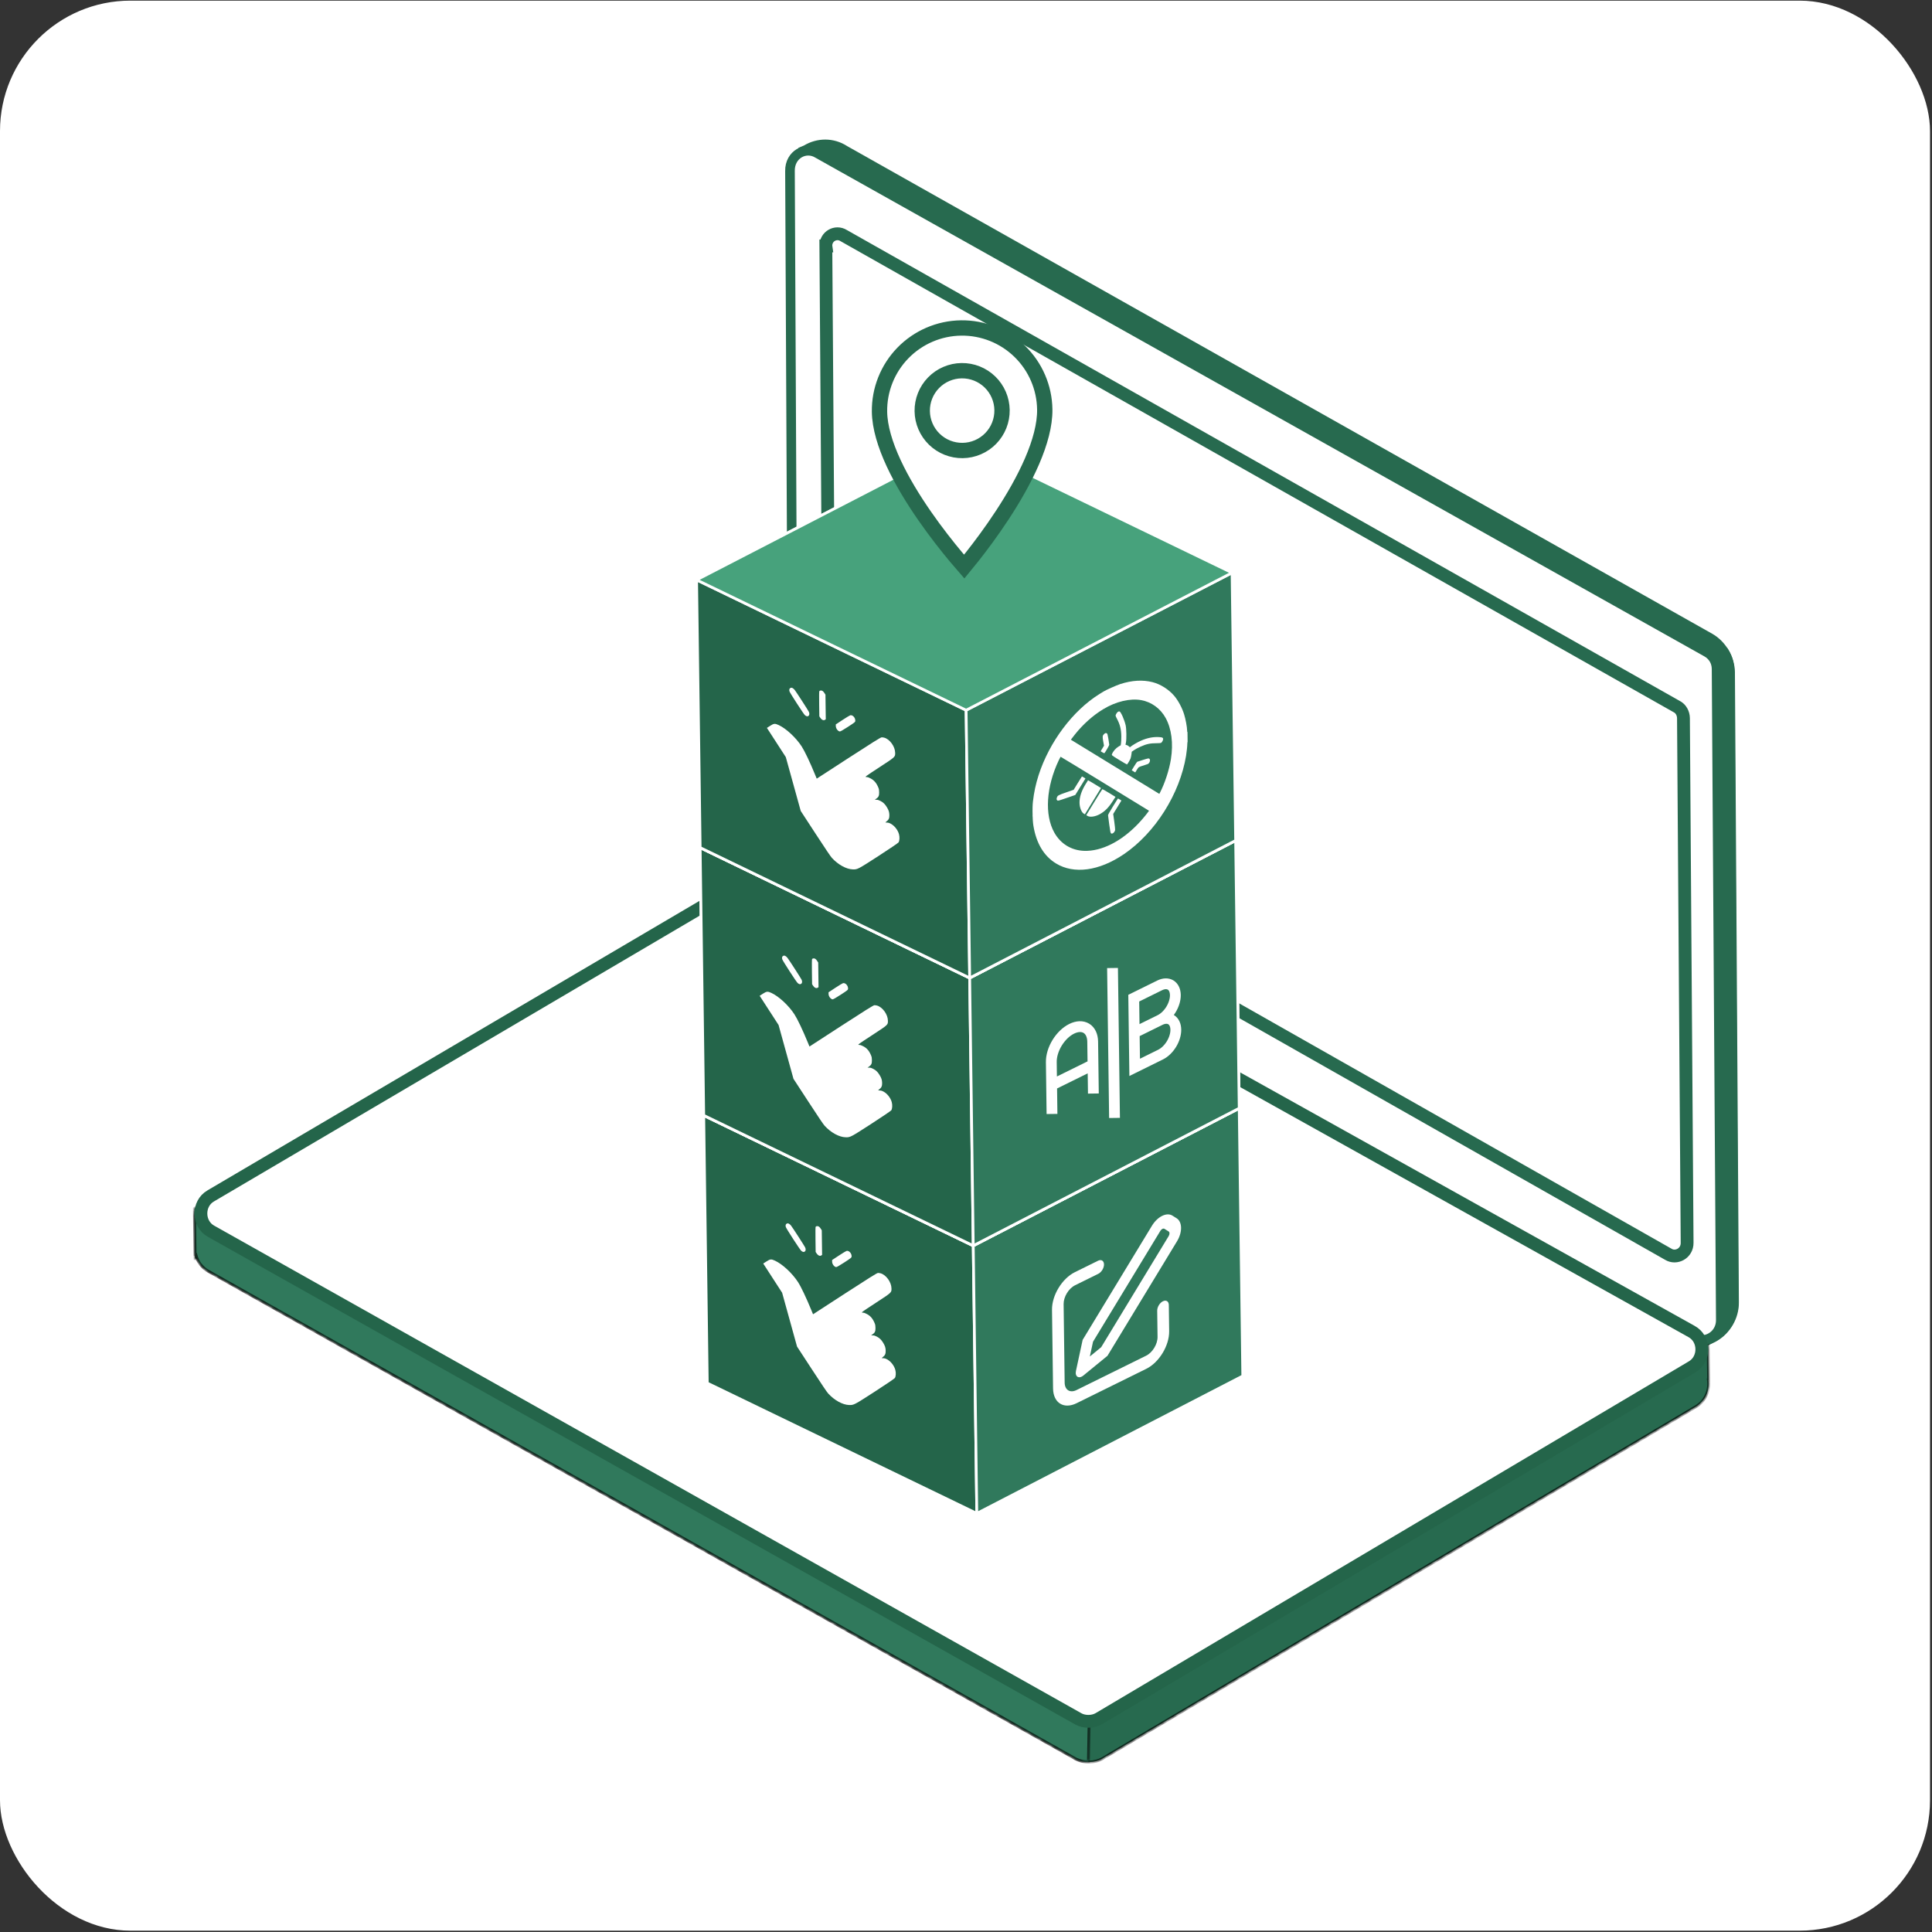 <svg width="317" height="317" viewBox="0 0 317 317" fill="none" xmlns="http://www.w3.org/2000/svg">
<rect x="0" y="0" width="317" height="317" fill="#333333" stroke="none"/>
<rect y="0.106" width="316.674" height="316.674" rx="21.397" fill="white"/>
<path d="M138.932 24.069L138.932 24.069L138.938 24.073L280.881 104.088C283.044 105.312 284.511 107.8 284.544 110.306C284.544 110.306 284.544 110.306 284.544 110.307L285.193 213.68L285.193 213.681C285.226 216.184 283.828 218.709 281.52 219.993C281.519 219.994 281.518 219.994 281.517 219.995L278.256 221.593L276.766 109.682L276.765 109.615L276.707 109.581L131.216 24.302L131.944 23.991L131.952 23.988L131.959 23.984C134.088 22.703 136.769 22.668 138.932 24.069Z" fill="#276A4F" stroke="#276A4F" stroke-width="0.239"/>
<path d="M285.114 213.683L285.114 213.683C285.147 216.187 283.749 218.712 281.441 219.996L278.178 221.596L276.688 109.762L278.007 109.141L278.929 108.747C279.56 108.73 280.285 108.384 280.872 108.021C280.872 108.021 280.872 108.021 280.873 108.021L283.379 106.494C283.953 107.404 284.44 108.443 284.465 110.309C284.465 110.309 284.465 110.309 284.465 110.309L285.114 213.683Z" fill="#276A4F" stroke="#276A4F" stroke-width="0.239"/>
<mask id="path-4-inside-1_92_791" fill="white">
<path fill-rule="evenodd" clip-rule="evenodd" d="M31.986 204.788L31.9 198.302L123.623 142.842C129.762 139.12 137.405 139.018 143.641 142.575L280.277 220.477L280.357 226.444L280.326 226.442C280.541 228.108 279.847 229.888 278.231 230.826L180.895 288.545C179.631 289.29 177.811 289.314 176.527 288.603L34.221 208.593C33.329 208.107 32.702 207.364 32.344 206.518L32.009 206.492L31.987 204.813C31.987 204.805 31.986 204.796 31.986 204.788Z"/>
</mask>
<path fill-rule="evenodd" clip-rule="evenodd" d="M31.986 204.788L31.9 198.302L123.623 142.842C129.762 139.12 137.405 139.018 143.641 142.575L280.277 220.477L280.357 226.444L280.326 226.442C280.541 228.108 279.847 229.888 278.231 230.826L180.895 288.545C179.631 289.29 177.811 289.314 176.527 288.603L34.221 208.593C33.329 208.107 32.702 207.364 32.344 206.518L32.009 206.492L31.987 204.813C31.987 204.805 31.986 204.796 31.986 204.788Z" fill="#276A4F"/>
<path d="M31.9 198.302L31.776 198.098L31.659 198.169L31.661 198.306L31.9 198.302ZM31.986 204.788L32.225 204.785L32.225 204.785L31.986 204.788ZM123.623 142.842L123.747 143.046L123.747 143.046L123.623 142.842ZM143.641 142.575L143.523 142.783L143.523 142.783L143.641 142.575ZM280.277 220.477L280.516 220.474L280.514 220.337L280.395 220.269L280.277 220.477ZM280.357 226.444L280.337 226.683L280.599 226.704L280.595 226.441L280.357 226.444ZM280.326 226.442L280.345 226.204L280.051 226.18L280.089 226.473L280.326 226.442ZM278.231 230.826L278.111 230.619L278.109 230.62L278.231 230.826ZM180.895 288.545L181.016 288.751L181.017 288.751L180.895 288.545ZM176.527 288.603L176.41 288.812L176.412 288.812L176.527 288.603ZM34.221 208.593L34.338 208.385L34.336 208.383L34.221 208.593ZM32.344 206.518L32.564 206.425L32.508 206.292L32.363 206.28L32.344 206.518ZM32.009 206.492L31.77 206.495L31.773 206.712L31.99 206.73L32.009 206.492ZM31.987 204.813L32.226 204.81L32.226 204.809L31.987 204.813ZM31.661 198.306L31.747 204.791L32.225 204.785L32.139 198.299L31.661 198.306ZM123.5 142.637L31.776 198.098L32.024 198.507L123.747 143.046L123.5 142.637ZM143.76 142.368C137.448 138.768 129.713 138.871 123.5 142.637L123.747 143.046C129.812 139.369 137.362 139.268 143.523 142.783L143.76 142.368ZM280.395 220.269L143.759 142.368L143.523 142.783L280.159 220.685L280.395 220.269ZM280.595 226.441L280.516 220.474L280.038 220.48L280.118 226.448L280.595 226.441ZM280.307 226.68L280.337 226.683L280.376 226.206L280.345 226.204L280.307 226.68ZM278.351 231.032C280.061 230.04 280.789 228.16 280.563 226.411L280.089 226.473C280.294 228.056 279.633 229.736 278.111 230.619L278.351 231.032ZM181.017 288.751L278.353 231.031L278.109 230.62L180.773 288.34L181.017 288.751ZM176.412 288.812C177.769 289.564 179.679 289.539 181.016 288.751L180.774 288.339C179.582 289.041 177.853 289.064 176.643 288.394L176.412 288.812ZM34.104 208.801L176.41 288.812L176.645 288.395L34.338 208.385L34.104 208.801ZM32.124 206.612C32.502 207.504 33.164 208.289 34.107 208.803L34.336 208.383C33.493 207.924 32.903 207.224 32.564 206.425L32.124 206.612ZM31.99 206.73L32.325 206.757L32.363 206.28L32.028 206.253L31.99 206.73ZM31.748 204.816L31.77 206.495L32.248 206.488L32.226 204.81L31.748 204.816ZM31.747 204.79C31.748 204.799 31.748 204.808 31.748 204.817L32.226 204.809C32.225 204.801 32.225 204.793 32.225 204.785L31.747 204.79Z" fill="black" mask="url(#path-4-inside-1_92_791)"/>
<mask id="path-6-inside-2_92_791" fill="white">
<path fill-rule="evenodd" clip-rule="evenodd" d="M37.761 198.826L131.281 143.798C132.724 142.868 134.362 142.847 135.648 143.739L179.621 222.976C182.554 224.575 182.613 228.942 179.723 230.619L178.59 289.042C178.54 289.042 178.489 289.045 178.434 289.048C178.086 289.068 177.587 289.097 176.528 288.622L34.221 208.612C33.087 207.993 32.382 206.96 32.112 205.829L32 205.831L31.987 204.834C31.987 204.824 31.987 204.815 31.987 204.805L31.908 198.904L37.761 198.826Z"/>
</mask>
<path fill-rule="evenodd" clip-rule="evenodd" d="M37.761 198.826L131.281 143.798C132.724 142.868 134.362 142.847 135.648 143.739L179.621 222.976C182.554 224.575 182.613 228.942 179.723 230.619L178.59 289.042C178.54 289.042 178.489 289.045 178.434 289.048C178.086 289.068 177.587 289.097 176.528 288.622L34.221 208.612C33.087 207.993 32.382 206.96 32.112 205.829L32 205.831L31.987 204.834C31.987 204.824 31.987 204.815 31.987 204.805L31.908 198.904L37.761 198.826Z" fill="#30795C"/>
<path d="M131.281 143.798L131.402 144.004L131.41 143.999L131.281 143.798ZM37.761 198.826L37.764 199.065L37.828 199.064L37.882 199.032L37.761 198.826ZM135.648 143.739L135.857 143.624L135.83 143.575L135.784 143.543L135.648 143.739ZM179.621 222.976L179.412 223.092L179.446 223.152L179.507 223.186L179.621 222.976ZM179.723 230.619L179.603 230.412L179.486 230.48L179.484 230.614L179.723 230.619ZM178.59 289.042L178.593 289.28L178.824 289.277L178.828 289.046L178.59 289.042ZM178.434 289.048L178.447 289.287L178.447 289.287L178.434 289.048ZM176.528 288.622L176.411 288.831L176.42 288.836L176.43 288.84L176.528 288.622ZM34.221 208.612L34.339 208.404L34.336 208.402L34.221 208.612ZM32.112 205.829L32.344 205.774L32.3 205.588L32.109 205.59L32.112 205.829ZM32 205.831L31.761 205.834L31.765 206.073L32.003 206.069L32 205.831ZM31.987 204.834L32.226 204.83L32.226 204.83L31.987 204.834ZM31.987 204.805L32.225 204.803L32.225 204.802L31.987 204.805ZM31.908 198.904L31.905 198.665L31.666 198.668L31.669 198.907L31.908 198.904ZM131.16 143.592L37.64 198.62L37.882 199.032L131.402 144.004L131.16 143.592ZM135.784 143.543C134.41 142.589 132.666 142.622 131.151 143.597L131.41 143.999C132.783 143.115 134.315 143.104 135.512 143.936L135.784 143.543ZM179.83 222.86L135.857 143.624L135.439 143.855L179.412 223.092L179.83 222.86ZM179.843 230.826C182.894 229.055 182.832 224.454 179.735 222.766L179.507 223.186C182.277 224.695 182.332 228.829 179.603 230.412L179.843 230.826ZM178.828 289.046L179.962 230.624L179.484 230.614L178.351 289.037L178.828 289.046ZM178.447 289.287C178.504 289.284 178.55 289.281 178.593 289.28L178.586 288.803C178.531 288.803 178.474 288.807 178.42 288.81L178.447 289.287ZM176.43 288.84C176.974 289.084 177.383 289.203 177.709 289.256C178.036 289.31 178.269 289.297 178.447 289.287L178.42 288.81C178.251 288.819 178.06 288.83 177.787 288.785C177.51 288.739 177.141 288.635 176.625 288.404L176.43 288.84ZM34.104 208.82L176.411 288.831L176.645 288.414L34.339 208.404L34.104 208.82ZM31.88 205.885C32.164 207.076 32.907 208.168 34.107 208.822L34.336 208.402C33.266 207.819 32.6 206.845 32.344 205.774L31.88 205.885ZM32.109 205.59L31.997 205.592L32.003 206.069L32.115 206.068L32.109 205.59ZM32.239 205.827L32.226 204.83L31.748 204.837L31.761 205.834L32.239 205.827ZM31.748 204.808C31.748 204.818 31.748 204.828 31.748 204.838L32.226 204.83C32.226 204.821 32.225 204.812 32.225 204.803L31.748 204.808ZM32.225 204.802L32.147 198.901L31.669 198.907L31.748 204.809L32.225 204.802ZM31.911 199.143L37.764 199.065L37.758 198.587L31.905 198.665L31.911 199.143Z" fill="black" mask="url(#path-6-inside-2_92_791)"/>
<path d="M129.619 28.054L129.619 28.054L129.618 28.047C129.582 25.338 132.197 23.948 134.189 25.192L134.205 25.201L134.221 25.21L280.009 106.995L280.013 106.997C281.045 107.569 281.637 108.571 281.654 109.745C281.654 109.746 281.654 109.747 281.654 109.748L282.348 216.574L282.348 216.58C282.382 219.096 279.766 220.7 277.575 219.425L277.564 219.419L131.776 137.635L131.772 137.632C130.74 137.061 130.148 136.059 130.131 134.884C130.131 134.883 130.131 134.882 130.131 134.881L129.619 28.054Z" fill="white" stroke="#276A4F" stroke-width="1.578"/>
<path d="M135.505 40.352L135.506 40.352L135.505 40.345C135.485 38.776 137.132 37.853 138.416 38.646L138.434 38.657L138.451 38.667L275.251 116.014C275.252 116.015 275.254 116.016 275.256 116.017C275.806 116.34 276.209 117.052 276.22 117.825C276.22 117.826 276.22 117.828 276.22 117.829L276.82 203.906L276.82 203.912C276.844 205.657 275.02 206.593 273.73 205.796L273.713 205.786L273.696 205.776L137.075 128.244C137.074 128.243 137.072 128.242 137.071 128.242C136.52 127.919 136.117 127.205 136.106 126.432C136.106 126.431 136.106 126.43 136.106 126.429L135.505 40.352Z" fill="white" stroke="#276A4F" stroke-width="2.104"/>
<path d="M34.572 196.224L34.578 196.221L131.713 139.065C132.879 138.471 134.13 138.489 135.061 139.004C135.062 139.004 135.063 139.005 135.063 139.005L277.542 218.466L277.55 218.47C279.764 219.677 279.808 223.015 277.628 224.28L277.619 224.285L180.286 282.003C180.286 282.003 180.286 282.003 180.286 282.003C179.343 282.559 177.922 282.578 176.964 282.049C176.964 282.048 176.963 282.048 176.962 282.048L34.662 202.04L34.662 202.04L34.65 202.034C32.436 200.827 32.392 197.489 34.572 196.224Z" fill="white" stroke="#24654A" stroke-width="2.104"/>
<path d="M203.913 225.77L159.69 204.39L116.052 226.94L160.275 248.32L203.913 225.77Z" fill="#0E261C" stroke="white" stroke-width="0.45" stroke-miterlimit="1"/>
<path d="M203.913 225.77L159.69 204.39L159.105 160.459L203.328 181.839L203.913 225.77Z" fill="#1B4C38" stroke="white" stroke-width="0.45" stroke-miterlimit="1"/>
<path d="M159.69 204.39L116.052 226.94L115.467 183.009L159.105 160.459L159.69 204.39Z" fill="#1B4C38" stroke="white" stroke-width="0.45" stroke-miterlimit="1"/>
<path d="M160.275 248.32L116.052 226.94L115.467 183.009L159.69 204.39L160.275 248.32Z" fill="#24654A" stroke="white" stroke-width="0.45" stroke-miterlimit="1"/>
<path d="M160.275 248.32L203.913 225.77L203.328 181.839L159.69 204.39L160.275 248.32Z" fill="#30795C" stroke="white" stroke-width="0.45" stroke-miterlimit="1"/>
<path d="M203.328 181.839L159.105 160.459L115.467 183.009L159.69 204.39L203.328 181.839Z" fill="#2D7E5D" stroke="white" stroke-width="0.45" stroke-miterlimit="1"/>
<path fill-rule="evenodd" clip-rule="evenodd" d="M134.025 201.185C133.947 201.196 133.859 201.244 133.83 201.291C133.796 201.346 133.787 202.129 133.804 203.396L133.831 205.415L133.988 205.657C134.209 205.997 134.522 206.141 134.737 206.002L134.889 205.903L134.862 203.882L134.835 201.862L134.653 201.581C134.45 201.269 134.265 201.152 134.025 201.185ZM129.095 200.765C128.911 200.851 128.854 201.057 128.937 201.332C129.017 201.595 131.225 205.005 131.453 205.217C131.688 205.437 131.902 205.479 132.066 205.337C132.219 205.205 132.234 204.938 132.104 204.667C131.974 204.397 130.051 201.423 129.807 201.114C129.543 200.779 129.308 200.664 129.095 200.765ZM138.904 205.247C138.818 205.267 138.248 205.612 137.639 206.014L136.531 206.743L136.534 207.006C136.54 207.404 136.846 207.831 137.177 207.904C137.267 207.923 137.747 207.653 138.525 207.144C139.725 206.36 139.734 206.352 139.731 206.105C139.725 205.617 139.283 205.159 138.904 205.247ZM144.476 208.919C144.36 208.888 144.171 208.863 144.055 208.864C143.9 208.865 142.459 209.766 138.624 212.255L133.403 215.645L133.144 215.013C132.293 212.938 131.425 211.112 130.928 210.35C129.985 208.903 128.388 207.419 127.163 206.852C126.541 206.564 126.379 206.578 125.764 206.975L125.23 207.319L126.78 209.714L128.331 212.109L129.554 216.526L130.777 220.943L133.18 224.625C134.889 227.245 135.67 228.404 135.888 228.643C136.908 229.758 138.258 230.502 139.317 230.533C140.092 230.555 140.13 230.535 143.49 228.365C145.249 227.229 146.748 226.214 146.821 226.109C146.998 225.857 147.034 225.244 146.901 224.763C146.709 224.068 146.17 223.378 145.56 223.045C145.264 222.883 145.128 222.851 144.714 222.845C144.652 222.844 144.711 222.768 144.86 222.657C145.215 222.395 145.335 222.125 145.322 221.617C145.31 221.125 145.21 220.813 144.904 220.315C144.598 219.816 144.329 219.554 143.878 219.315C143.584 219.159 143.448 219.117 143.218 219.111L142.929 219.103L143.171 218.936C143.55 218.674 143.655 218.445 143.647 217.892C143.642 217.524 143.616 217.363 143.522 217.132C143.211 216.365 142.832 215.916 142.231 215.602C141.91 215.434 141.768 215.388 141.54 215.379C141.261 215.368 141.322 215.322 143.682 213.78C146.343 212.041 146.281 212.098 146.272 211.399C146.258 210.369 145.388 209.167 144.476 208.919Z" fill="white"/>
<g clip-path="url(#clip0_92_791)">
<path d="M178.821 222.57L180.681 221.048L191.759 202.808C191.846 202.663 191.894 202.502 191.891 202.361C191.889 202.219 191.837 202.109 191.746 202.052L191.062 201.625C191.018 201.597 190.965 201.583 190.907 201.584C190.85 201.585 190.788 201.601 190.725 201.632C190.663 201.662 190.601 201.706 190.544 201.762C190.487 201.817 190.435 201.882 190.392 201.953L179.343 220.145L178.82 222.57L178.821 222.57ZM192.375 199.463L193.059 199.891C194.002 200.482 194.033 202.17 193.126 203.663L181.711 222.46L177.735 225.712C177.493 225.908 177.231 226.002 177.009 225.973C176.786 225.944 176.621 225.794 176.548 225.556C176.494 225.386 176.491 225.179 176.538 224.959L177.639 219.844L189.024 201.096C189.241 200.741 189.5 200.417 189.786 200.141C190.073 199.866 190.381 199.646 190.693 199.494C191.005 199.342 191.314 199.261 191.603 199.255C191.892 199.25 192.154 199.321 192.375 199.463ZM180.175 206.856C180.701 206.596 181.134 206.867 181.142 207.461C181.144 207.601 181.122 207.752 181.077 207.905C181.031 208.059 180.963 208.211 180.875 208.355C180.788 208.498 180.684 208.63 180.569 208.741C180.454 208.853 180.329 208.943 180.204 209.006L176.393 210.886C175.341 211.405 174.501 212.789 174.517 213.975L174.689 226.874C174.705 228.061 175.57 228.603 176.622 228.084L188.053 222.444C189.105 221.925 189.946 220.54 189.93 219.353L189.873 215.054C189.865 214.46 190.285 213.768 190.811 213.509C191.337 213.249 191.77 213.52 191.778 214.115L191.835 218.413C191.867 220.788 190.186 223.556 188.081 224.594L176.651 230.234C174.547 231.272 172.815 230.189 172.784 227.814L172.612 214.915C172.58 212.541 174.26 209.774 176.365 208.736L180.175 206.856Z" fill="white"/>
</g>
<path d="M203.328 181.839L159.105 160.459L115.467 183.009L159.69 204.39L203.328 181.839Z" fill="#0E261C" stroke="white" stroke-width="0.45" stroke-miterlimit="1"/>
<path d="M203.328 181.839L159.105 160.459L158.52 116.528L202.743 137.909L203.328 181.839Z" fill="#1B4C38" stroke="white" stroke-width="0.45" stroke-miterlimit="1"/>
<path d="M159.105 160.459L115.467 183.009L114.882 139.078L158.52 116.528L159.105 160.459Z" fill="#1B4C38" stroke="white" stroke-width="0.45" stroke-miterlimit="1"/>
<path d="M159.69 204.39L115.467 183.009L114.882 139.078L159.105 160.459L159.69 204.39Z" fill="#24654A" stroke="white" stroke-width="0.45" stroke-miterlimit="1"/>
<path d="M159.69 204.39L203.328 181.839L202.743 137.909L159.105 160.459L159.69 204.39Z" fill="#30795C" stroke="white" stroke-width="0.45" stroke-miterlimit="1"/>
<path d="M202.743 137.909L158.52 116.528L114.882 139.078L159.105 160.459L202.743 137.909Z" fill="#2D7E5D" stroke="white" stroke-width="0.45" stroke-miterlimit="1"/>
<path fill-rule="evenodd" clip-rule="evenodd" d="M133.44 157.255C133.362 157.265 133.274 157.313 133.245 157.361C133.212 157.415 133.202 158.199 133.219 159.466L133.246 161.485L133.403 161.726C133.624 162.066 133.937 162.211 134.152 162.071L134.304 161.972L134.277 159.952L134.25 157.931L134.068 157.65C133.865 157.338 133.68 157.222 133.44 157.255ZM128.51 156.834C128.326 156.921 128.269 157.127 128.352 157.401C128.432 157.665 130.64 161.074 130.868 161.287C131.104 161.507 131.317 161.548 131.481 161.407C131.634 161.275 131.649 161.008 131.519 160.737C131.389 160.467 129.467 157.493 129.222 157.184C128.958 156.849 128.723 156.734 128.51 156.834ZM138.319 161.317C138.233 161.337 137.663 161.682 137.054 162.083L135.946 162.813L135.949 163.076C135.955 163.473 136.261 163.9 136.592 163.973C136.682 163.993 137.162 163.723 137.941 163.214C139.14 162.43 139.149 162.422 139.146 162.175C139.14 161.686 138.699 161.229 138.319 161.317ZM143.891 164.989C143.775 164.957 143.586 164.933 143.47 164.934C143.315 164.935 141.874 165.835 138.039 168.325L132.818 171.714L132.559 171.082C131.708 169.008 130.84 167.182 130.343 166.419C129.4 164.973 127.803 163.489 126.578 162.922C125.956 162.634 125.794 162.648 125.179 163.044L124.645 163.389L126.195 165.784L127.746 168.179L128.969 172.596L130.192 177.012L132.595 180.695C134.304 183.315 135.085 184.474 135.303 184.712C136.323 185.828 137.673 186.572 138.732 186.602C139.508 186.625 139.545 186.605 142.905 184.435C144.664 183.299 146.163 182.284 146.236 182.179C146.413 181.926 146.449 181.314 146.316 180.833C146.124 180.137 145.585 179.447 144.975 179.114C144.679 178.953 144.543 178.921 144.129 178.914C144.067 178.913 144.126 178.837 144.275 178.727C144.63 178.464 144.75 178.194 144.737 177.686C144.725 177.194 144.625 176.883 144.319 176.385C144.013 175.886 143.744 175.623 143.293 175.385C142.999 175.229 142.863 175.187 142.633 175.181L142.344 175.173L142.586 175.005C142.965 174.743 143.07 174.514 143.062 173.961C143.057 173.594 143.031 173.433 142.937 173.202C142.626 172.434 142.247 171.985 141.646 171.671C141.325 171.504 141.183 171.458 140.955 171.449C140.676 171.438 140.737 171.392 143.097 169.85C145.758 168.111 145.696 168.168 145.687 167.468C145.673 166.438 144.803 165.237 143.891 164.989Z" fill="white"/>
<g clip-path="url(#clip1_92_791)">
<path d="M172.611 182.777L172.498 174.261C172.484 173.258 172.829 172.119 173.456 171.095C174.083 170.071 174.941 169.246 175.842 168.802C176.742 168.358 177.61 168.33 178.256 168.726C178.902 169.122 179.273 169.908 179.286 170.912L179.4 179.427M172.548 178.046L179.337 174.696M190.343 167.361L186.1 169.454M190.343 167.361C191.018 167.028 191.662 166.409 192.132 165.641C192.602 164.873 192.861 164.019 192.851 163.266C192.841 162.513 192.563 161.924 192.079 161.627C191.594 161.33 190.943 161.351 190.267 161.684L186.025 163.777L186.1 169.454M190.343 167.361C191.018 167.028 191.67 167.007 192.154 167.304C192.639 167.601 192.917 168.19 192.927 168.943C192.937 169.696 192.678 170.55 192.208 171.318C191.737 172.086 191.094 172.705 190.419 173.038L186.176 175.131L186.1 169.454M182.542 158.829L182.87 183.43" stroke="white" stroke-width="1.774"/>
</g>
<path d="M202.743 137.909L158.52 116.528L114.882 139.078L159.105 160.459L202.743 137.909Z" fill="#0E261C" stroke="white" stroke-width="0.45" stroke-miterlimit="1"/>
<path d="M202.743 137.909L158.52 116.528L157.935 72.597L202.158 93.978L202.743 137.909Z" fill="#1B4C38" stroke="white" stroke-width="0.45" stroke-miterlimit="1"/>
<path d="M158.52 116.528L114.882 139.078L114.297 95.148L157.935 72.597L158.52 116.528Z" fill="#1B4C38" stroke="white" stroke-width="0.45" stroke-miterlimit="1"/>
<path d="M159.105 160.459L114.882 139.078L114.297 95.148L158.52 116.528L159.105 160.459Z" fill="#24654A" stroke="white" stroke-width="0.45" stroke-miterlimit="1"/>
<path d="M159.105 160.459L202.743 137.909L202.158 93.978L158.52 116.528L159.105 160.459Z" fill="#30795C" stroke="white" stroke-width="0.45" stroke-miterlimit="1"/>
<path d="M202.158 93.978L157.935 72.597L114.297 95.148L158.52 116.528L202.158 93.978Z" fill="#47A27C" stroke="white" stroke-width="0.45" stroke-miterlimit="1"/>
<path fill-rule="evenodd" clip-rule="evenodd" d="M134.63 113.3C134.551 113.311 134.463 113.359 134.434 113.407C134.401 113.461 134.391 114.245 134.408 115.512L134.435 117.531L134.592 117.772C134.813 118.112 135.126 118.257 135.341 118.117L135.493 118.018L135.466 115.998L135.439 113.977L135.257 113.696C135.054 113.384 134.869 113.267 134.63 113.3ZM129.699 112.88C129.515 112.967 129.458 113.172 129.541 113.447C129.622 113.71 131.829 117.12 132.057 117.333C132.293 117.552 132.506 117.594 132.67 117.453C132.823 117.32 132.839 117.053 132.708 116.782C132.578 116.512 130.656 113.539 130.411 113.23C130.147 112.895 129.912 112.78 129.699 112.88ZM139.509 117.363C139.422 117.383 138.853 117.728 138.243 118.129L137.135 118.859L137.139 119.121C137.144 119.519 137.45 119.946 137.781 120.019C137.871 120.039 138.351 119.768 139.13 119.26C140.329 118.476 140.339 118.468 140.335 118.22C140.329 117.732 139.888 117.274 139.509 117.363ZM145.081 121.035C144.964 121.003 144.775 120.978 144.659 120.98C144.504 120.981 143.063 121.881 139.228 124.371L134.008 127.76L133.748 127.128C132.897 125.054 132.029 123.228 131.532 122.465C130.59 121.019 128.992 119.535 127.767 118.968C127.146 118.68 126.984 118.694 126.368 119.09L125.834 119.434L127.385 121.829L128.935 124.225L130.159 128.641L131.382 133.058L133.784 136.741C135.493 139.361 136.275 140.52 136.492 140.758C137.512 141.874 138.862 142.618 139.921 142.648C140.697 142.67 140.734 142.651 144.094 140.481C145.853 139.345 147.352 138.329 147.426 138.225C147.602 137.972 147.638 137.359 147.506 136.879C147.313 136.183 146.774 135.493 146.164 135.16C145.868 134.999 145.732 134.967 145.319 134.96C145.256 134.959 145.315 134.883 145.464 134.773C145.819 134.51 145.939 134.24 145.926 133.732C145.914 133.24 145.814 132.929 145.509 132.431C145.203 131.932 144.933 131.669 144.483 131.431C144.188 131.274 144.052 131.233 143.822 131.226L143.533 131.219L143.775 131.051C144.154 130.789 144.259 130.56 144.251 130.007C144.246 129.64 144.22 129.479 144.126 129.248C143.815 128.48 143.436 128.031 142.835 127.717C142.514 127.549 142.373 127.504 142.144 127.495C141.865 127.484 141.927 127.438 144.286 125.896C146.947 124.157 146.885 124.214 146.876 123.514C146.862 122.484 145.992 121.283 145.081 121.035Z" fill="white"/>
<g clip-path="url(#clip2_92_791)">
<path fill-rule="evenodd" clip-rule="evenodd" d="M181.037 113.48C180.942 113.539 180.651 113.72 180.392 113.881C176.021 116.596 172.162 121.744 170.408 127.202C169.949 128.63 169.652 130.018 169.482 131.522C169.364 132.573 169.403 134.529 169.56 135.489C170.033 138.372 171.281 140.456 173.259 141.668C176.209 143.475 180.34 142.916 184.395 140.161C189.534 136.671 193.587 130.257 194.61 123.994C194.711 123.378 194.817 122.36 194.814 122.041C194.812 121.898 194.833 121.754 194.86 121.722C194.89 121.687 194.905 121.323 194.898 120.821C194.889 120.257 194.87 120.015 194.838 120.086C194.805 120.163 194.79 120.106 194.786 119.889C194.774 119.278 194.53 117.969 194.281 117.181C193.945 116.117 193.31 114.934 192.671 114.18C191.771 113.119 190.417 112.262 189.111 111.928C187.502 111.516 185.721 111.621 183.809 112.241C183.183 112.445 181.469 113.21 181.037 113.48ZM181.001 116.372C179.33 117.388 177.717 118.827 176.396 120.479C176.155 120.781 175.903 121.105 175.835 121.2L175.712 121.373L182.967 125.816L190.223 130.26L190.32 130.072C191.12 128.537 191.844 126.322 192.123 124.562C192.534 121.962 192.226 119.56 191.256 117.8C190.4 116.248 188.944 115.186 187.252 114.878C185.425 114.546 183.083 115.105 181.001 116.372ZM183.183 117.072C183.105 117.2 183.041 117.354 183.042 117.412C183.042 117.471 183.144 117.706 183.267 117.933C183.768 118.856 183.975 119.698 183.983 120.847C183.986 121.271 183.965 121.767 183.935 121.95L183.882 122.284L183.555 122.477C183.076 122.76 182.622 123.281 182.449 123.748C182.385 123.921 182.403 123.936 183.63 124.686C184.315 125.105 184.893 125.44 184.914 125.43C184.997 125.389 185.405 124.706 185.495 124.457C185.548 124.312 185.615 124.002 185.644 123.767L185.698 123.341L186.07 123.084C186.311 122.918 186.679 122.72 187.113 122.522C188.095 122.076 188.711 121.943 189.781 121.944C190.117 121.945 190.437 121.923 190.491 121.897C190.621 121.832 190.795 121.557 190.834 121.353C190.889 121.061 190.759 120.976 190.199 120.942C189.207 120.882 188.236 121.075 187.175 121.545C186.578 121.81 185.73 122.313 185.458 122.565C185.404 122.616 185.339 122.59 185.247 122.483C185.174 122.398 185.014 122.298 184.893 122.261L184.672 122.194L184.745 121.812C184.855 121.242 184.827 119.574 184.698 119.009C184.493 118.11 183.921 116.812 183.696 116.733C183.545 116.681 183.339 116.817 183.183 117.072ZM181.151 120.446C180.892 120.701 180.873 120.874 181.017 121.66L181.144 122.351L180.87 122.807L180.595 123.264L180.87 123.435C181.02 123.53 181.167 123.595 181.196 123.581C181.303 123.528 182.006 122.317 182.004 122.189C182.003 122.12 181.939 121.687 181.862 121.228C181.748 120.547 181.702 120.38 181.613 120.326C181.462 120.236 181.331 120.27 181.151 120.446ZM173.721 124.744C171.647 129.115 171.364 133.703 172.989 136.607C174.025 138.459 175.792 139.538 177.9 139.606C180.743 139.698 183.966 138.078 186.756 135.154C187.324 134.559 188.047 133.701 188.407 133.197L188.529 133.024L181.289 128.588C177.306 126.147 174.034 124.157 174.018 124.165C174.002 124.173 173.868 124.434 173.721 124.744ZM176.83 128.501L176.165 129.586L174.956 130.007C173.642 130.464 173.526 130.528 173.418 130.858C173.337 131.103 173.353 131.223 173.482 131.324C173.593 131.412 173.649 131.398 175.015 130.927L176.433 130.439L177.265 129.087L178.097 127.735L177.822 127.562C177.671 127.468 177.535 127.396 177.521 127.404C177.506 127.411 177.195 127.905 176.83 128.501ZM178.054 128.776C177.411 129.861 177.113 130.814 177.127 131.738C177.139 132.493 177.454 133.291 177.823 133.503L178.005 133.607L179.326 131.45L180.647 129.294L179.601 128.652C179.025 128.299 178.54 128.017 178.522 128.025C178.505 128.034 178.294 128.372 178.054 128.776ZM169.412 133.469C169.418 133.942 169.429 134.131 169.435 133.891C169.441 133.65 169.436 133.263 169.423 133.031C169.411 132.8 169.406 132.997 169.412 133.469ZM186.105 125.707L185.69 126.387L185.979 126.563L186.268 126.74L186.527 126.321C186.826 125.836 186.809 125.847 187.605 125.609C187.92 125.514 188.247 125.403 188.331 125.361C188.659 125.2 188.81 124.668 188.578 124.487C188.475 124.405 188.382 124.423 187.568 124.676C187.074 124.829 186.636 124.971 186.595 124.992C186.553 125.012 186.332 125.334 186.105 125.707ZM179.528 131.63L178.234 133.747L178.408 133.86C178.825 134.13 179.698 134.01 180.473 133.577C181.308 133.11 181.898 132.509 182.612 131.397L183.027 130.751L181.976 130.107C181.398 129.752 180.903 129.474 180.874 129.488C180.846 129.502 180.24 130.466 179.528 131.63ZM182.602 132.333C182 133.316 181.807 133.667 181.808 133.771C181.809 133.847 181.897 134.53 182.003 135.288C182.171 136.489 182.21 136.677 182.306 136.743C182.516 136.886 182.898 136.564 182.97 136.183C182.986 136.101 182.921 135.475 182.826 134.794L182.652 133.555L183.326 132.452L184 131.35L183.726 131.178C183.575 131.084 183.439 131.012 183.424 131.02C183.409 131.027 183.039 131.618 182.602 132.333Z" fill="white"/>
</g>
<path d="M153.298 72.062C154.542 73.274 156.217 73.941 157.953 73.918C158.813 73.907 159.662 73.726 160.452 73.386C161.242 73.047 161.957 72.555 162.557 71.939C163.157 71.323 163.63 70.595 163.948 69.796C164.266 68.997 164.424 68.144 164.413 67.284C164.39 65.547 163.678 63.891 162.434 62.68C161.19 61.468 159.515 60.801 157.779 60.824C156.042 60.847 154.386 61.559 153.175 62.803C151.963 64.047 151.295 65.722 151.319 67.458C151.342 69.195 152.054 70.851 153.298 72.062ZM158.207 92.967C157.838 92.545 157.376 92.007 156.846 91.372C155.451 89.699 153.592 87.356 151.73 84.675C149.866 81.99 148.016 78.988 146.626 75.994C145.23 72.984 144.342 70.075 144.309 67.552C144.261 63.956 145.643 60.489 148.152 57.912C150.66 55.336 154.09 53.862 157.685 53.814C161.281 53.766 164.748 55.148 167.324 57.657C169.901 60.166 171.375 63.595 171.423 67.191C171.456 69.714 170.647 72.646 169.331 75.692C168.022 78.721 166.252 81.772 164.46 84.505C162.671 87.235 160.874 89.627 159.524 91.336C159.011 91.985 158.564 92.535 158.207 92.967Z" fill="white" stroke="#276A4F" stroke-width="2.514"/>
<defs>
<clipPath id="clip0_92_791">
<rect width="28.388" height="28.388" fill="white" transform="matrix(0.897 -0.442 0.013 1 170.373 207.148)"/>
</clipPath>
<clipPath id="clip1_92_791">
<rect width="28.388" height="28.388" fill="white" transform="matrix(0.897 -0.442 0.013 1 169.788 163.217)"/>
</clipPath>
<clipPath id="clip2_92_791">
<rect width="28.388" height="28.388" fill="white" transform="matrix(0.897 -0.442 0.013 1 169.203 119.287)"/>
</clipPath>
</defs>
</svg>
